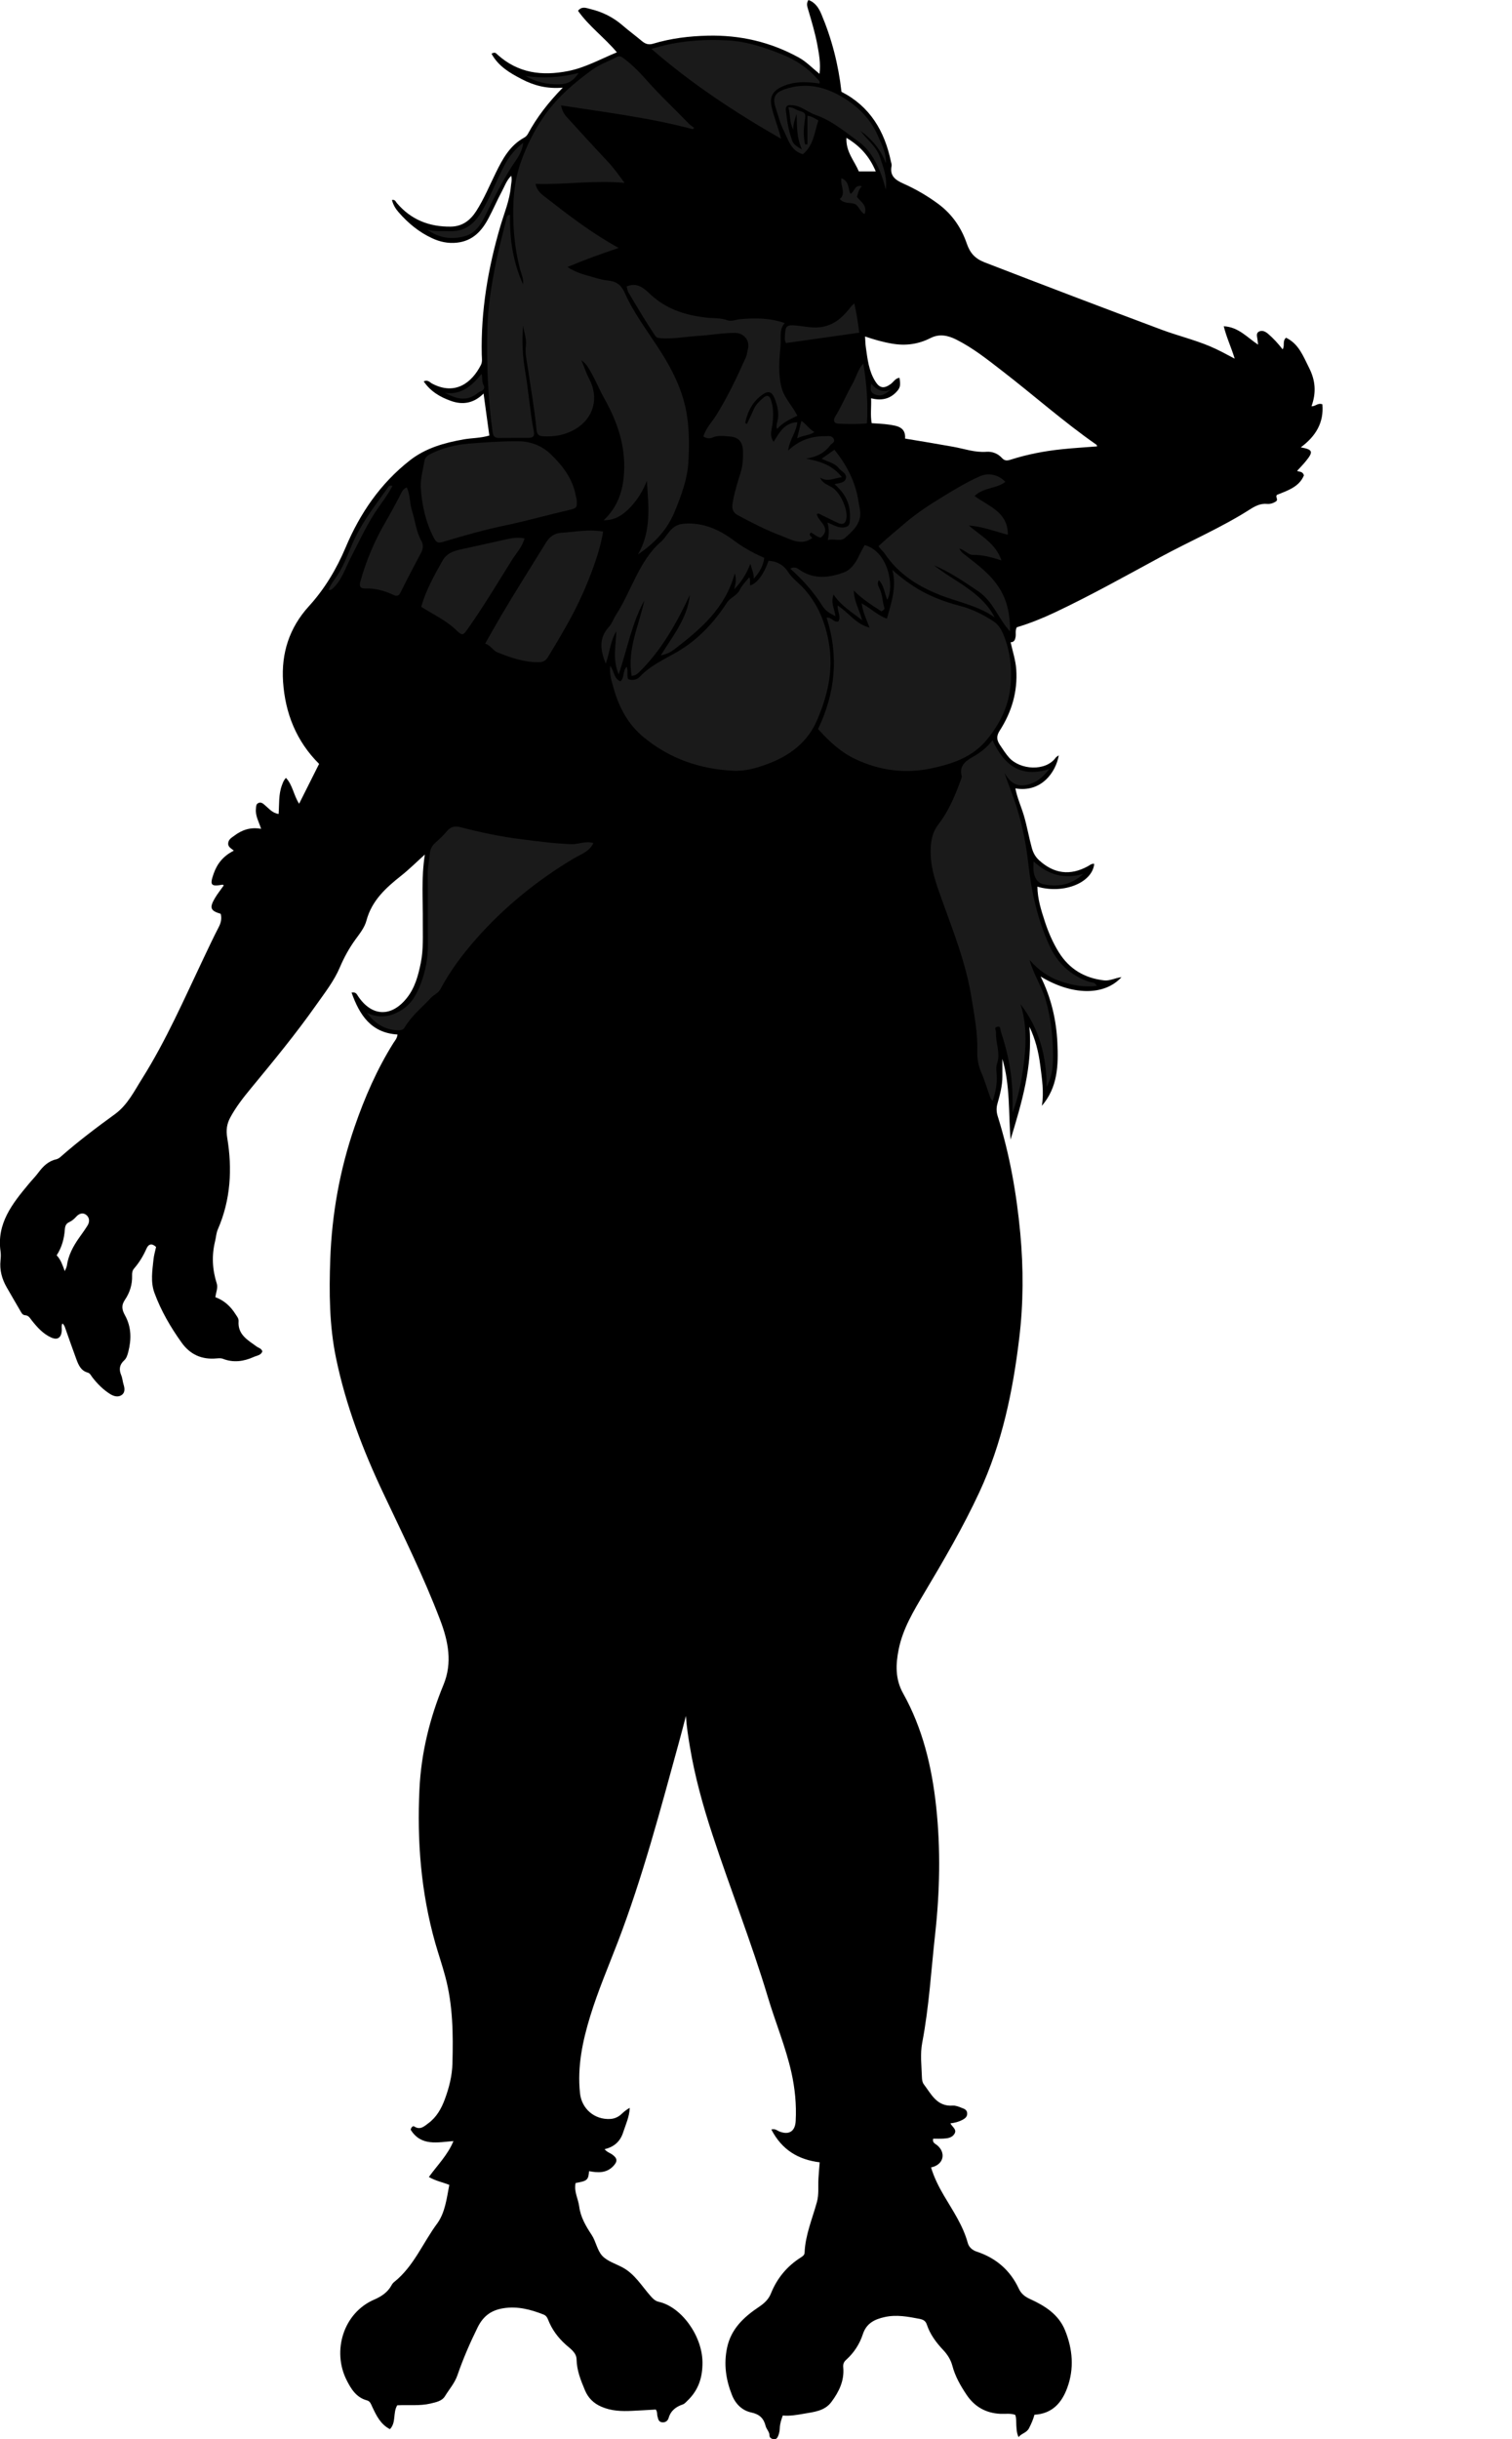 <?xml version="1.0" encoding="utf-8"?>
<!-- Generator: Adobe Illustrator 24.0.2, SVG Export Plug-In . SVG Version: 6.00 Build 0)  -->
<svg version="1.1" id="Layer_1" xmlns="http://www.w3.org/2000/svg" xmlns:xlink="http://www.w3.org/1999/xlink" x="0px" y="0px"
	 width="207.3" height="334.2" viewBox="0 0 207.3 334.2" style="enable-background:new 0 0 207.3 334.2;" xml:space="preserve">
<style type="text/css">
	.st0{fill:#1A1A1A;}
</style>
<g>
	<path d="M61.6,299.35c-0.94-0.37-1.84-0.53-2.8-1.08c1.15-1.6,2.58-3,3.37-4.92c-2.16,0.16-4.43,0.75-5.86-1.55
		c0.05-0.34,0.31-0.57,0.49-0.45c0.81,0.53,1.37-0.03,1.91-0.43c1.14-0.83,1.81-2.03,2.28-3.31c0.58-1.57,1-3.2,1.04-4.9
		c0.11-4,0.07-7.99-0.98-11.9c-0.41-1.54-0.93-3.05-1.37-4.58c-1.96-6.92-2.52-13.98-2.17-21.13c0.24-4.95,1.41-9.7,3.3-14.28
		c1.24-3.01,0.65-5.95-0.46-8.86c-2.26-5.94-5.08-11.62-7.79-17.36c-2.81-5.93-5.14-12.04-6.48-18.49c-0.94-4.5-0.96-9.06-0.8-13.62
		c0.23-6.19,1.31-12.23,3.33-18.09c1.38-4.01,3.07-7.89,5.33-11.5c0.21-0.33,0.5-0.62,0.56-1.16c-3.62-0.23-5.2-2.65-6.3-5.75
		c0.6-0.11,0.72,0.24,0.88,0.48c1.87,2.81,4.54,2.94,6.67,0.3c1.14-1.41,1.59-3.11,1.94-4.84c0.38-1.86,0.27-3.74,0.28-5.62
		c0.03-2.99-0.23-5.99,0.28-9.23c-1.18,1.06-2.15,2.03-3.21,2.87c-2.11,1.67-4.06,3.41-4.8,6.18c-0.25,0.95-0.91,1.77-1.5,2.58
		c-0.87,1.2-1.57,2.47-2.15,3.84c-0.8,1.88-2.08,3.5-3.25,5.16c-2.79,3.96-5.87,7.69-8.95,11.42c-1.04,1.26-2.05,2.55-2.83,4
		c-0.46,0.87-0.58,1.7-0.41,2.74c0.72,4.28,0.48,8.51-1.28,12.56c-0.23,0.52-0.24,1.06-0.37,1.58c-0.49,1.99-0.4,3.91,0.22,5.85
		c0.18,0.57-0.1,1.18-0.19,1.87c1.18,0.43,2.08,1.24,2.75,2.31c0.19,0.3,0.46,0.6,0.43,0.97c-0.14,1.86,1.28,2.6,2.49,3.49
		c0.25,0.18,0.61,0.22,0.77,0.64c-0.16,0.55-0.76,0.58-1.19,0.78c-1.36,0.61-2.76,0.81-4.19,0.26c-0.32-0.13-0.61-0.08-0.93-0.06
		c-1.99,0.18-3.59-0.53-4.76-2.17c-1.52-2.12-2.82-4.36-3.72-6.8c-0.56-1.52-0.29-3.08-0.13-4.63c0.06-0.55,0.22-1.09,0.35-1.67
		c-0.54-0.52-1.02-0.45-1.31,0.21c-0.44,1-0.99,1.91-1.7,2.73c-0.27,0.31-0.29,0.64-0.28,1c0.04,1.2-0.33,2.34-0.97,3.28
		c-0.56,0.82-0.4,1.42,0,2.15c0.88,1.59,0.89,3.28,0.45,4.99c-0.11,0.43-0.24,0.88-0.56,1.17c-0.66,0.6-0.74,1.25-0.41,2.04
		c0.17,0.4,0.19,0.85,0.32,1.27c0.17,0.53,0.22,1.1-0.24,1.43c-0.48,0.35-1.08,0.2-1.58-0.11c-0.96-0.6-1.75-1.39-2.44-2.28
		c-0.2-0.25-0.32-0.58-0.65-0.67c-0.94-0.26-1.26-1.03-1.56-1.83c-0.51-1.38-1-2.78-1.49-4.17c-0.09-0.26-0.16-0.53-0.43-0.73
		c-0.16,0.34-0.05,0.69-0.08,1.02c-0.09,0.95-0.59,1.29-1.46,0.9c-1.12-0.51-1.92-1.41-2.67-2.36c-0.25-0.32-0.42-0.66-0.9-0.69
		c-0.36-0.02-0.51-0.35-0.67-0.63c-0.62-1.07-1.25-2.14-1.86-3.21c-0.65-1.14-0.98-2.35-0.84-3.67c0.04-0.4,0.06-0.81,0.01-1.2
		c-0.57-3.87,1.63-6.6,3.87-9.29c0.43-0.52,0.91-1,1.31-1.54c0.63-0.84,1.35-1.58,2.44-1.82c0.22-0.05,0.44-0.19,0.62-0.35
		c2.37-2.09,4.89-3.99,7.44-5.84c1.74-1.27,2.65-3.17,3.75-4.91c3.28-5.22,5.74-10.86,8.38-16.41c0.69-1.44,1.36-2.89,2.1-4.31
		c0.31-0.6,0.44-1.18,0.27-1.82c-1.41-0.41-1.57-0.82-0.81-2.12c0.36-0.62,0.82-1.18,1.23-1.77c-0.06-0.04-0.12-0.11-0.17-0.1
		c-1.6,0.28-1.77,0.07-1.22-1.5c0.48-1.38,1.33-2.44,2.77-3.16c-0.36-0.32-0.85-0.51-0.77-1.07c0.08-0.52,0.49-0.72,0.82-0.97
		c1.05-0.8,2.24-1.22,3.69-0.95c-0.31-0.97-0.8-1.77-0.71-2.71c0.03-0.31-0.02-0.67,0.34-0.83c0.35-0.16,0.62,0.06,0.86,0.27
		c0.57,0.47,1.04,1.11,1.91,1.23c0.1-1.34-0.02-2.67,0.45-3.92c0.13-0.34,0.22-0.68,0.56-1.02c0.92,0.98,1.04,2.36,1.8,3.54
		c0.95-1.88,1.85-3.68,2.74-5.46c-3.14-3.12-4.65-6.97-4.94-11.25c-0.26-3.88,0.84-7.39,3.54-10.35c2.16-2.37,3.78-5.08,5.04-8.06
		c1.96-4.65,4.76-8.76,8.8-11.92c2.17-1.7,4.73-2.41,7.38-2.88c1.13-0.2,2.3-0.16,3.52-0.53c-0.26-1.86-0.51-3.71-0.79-5.75
		c-1.35,1.34-2.85,1.59-4.47,1.01c-1.47-0.52-2.79-1.28-3.74-2.68c0.58-0.27,0.85,0.15,1.16,0.31c3.15,1.66,5.44-0.11,6.68-2.55
		c0.23-0.44,0.13-0.95,0.12-1.42c-0.13-6,0.86-11.84,2.55-17.59c0.53-1.79,1.27-3.53,1.44-5.42c0.04-0.47,0.19-0.93,0.05-1.5
		c-0.65,0.65-0.91,1.46-1.3,2.18c-0.64,1.19-1.17,2.44-1.81,3.64c-0.93,1.76-2.18,3.12-4.34,3.35c-1.2,0.13-2.31-0.11-3.37-0.6
		c-1.81-0.83-3.31-2.07-4.61-3.56c-0.42-0.48-0.75-1.01-0.92-1.69c0.43-0.09,0.5,0.22,0.66,0.41c1.94,2.29,4.45,3.28,7.4,3.24
		c1.6-0.02,2.68-0.86,3.51-2.15c1.05-1.65,1.8-3.46,2.66-5.21c0.94-1.92,1.94-3.77,3.91-4.84c0.21-0.12,0.38-0.29,0.5-0.51
		c1.22-2.26,2.77-4.27,4.78-6.33c-2.17,0.18-3.92-0.28-5.6-1.15c-1.66-0.86-3.22-1.77-4.17-3.5c0.49-0.29,0.63-0.04,0.79,0.1
		c2.83,2.57,6.12,2.99,9.74,2.27c2.34-0.47,4.38-1.62,6.66-2.56c-1.71-2.03-3.83-3.56-5.33-5.69c0.54-0.69,1.19-0.36,1.7-0.24
		c1.64,0.39,3.13,1.13,4.42,2.25c0.84,0.73,1.75,1.39,2.6,2.11c0.49,0.41,0.93,0.59,1.61,0.38c2.42-0.73,4.92-1.03,7.43-1.09
		c4.43-0.11,8.62,0.85,12.52,3c1.02,0.56,1.81,1.41,2.83,2.23c0.18-1.45-0.07-2.71-0.3-3.98c-0.3-1.61-0.77-3.17-1.23-4.73
		C110.73,1,110.47,0.55,110.84,0c0.94,0.33,1.42,1.11,1.77,1.93c1.43,3.39,2.34,6.92,2.76,10.65c3.9,1.99,5.91,5.37,6.78,9.56
		c0.04,0.2,0.13,0.41,0.09,0.59c-0.29,1.39,0.55,1.95,1.65,2.44c1.68,0.75,3.26,1.67,4.75,2.77c1.9,1.41,3.17,3.26,3.92,5.46
		c0.43,1.25,1.11,2.03,2.42,2.54c8.07,3.12,16.16,6.2,24.27,9.23c2.2,0.82,4.49,1.37,6.67,2.29c1.11,0.47,2.15,1.04,3.36,1.68
		c-0.46-1.53-1.11-2.86-1.5-4.44c2.03,0.1,3.21,1.54,4.71,2.52c-0.04-0.28-0.07-0.51-0.09-0.73c-0.04-0.39-0.23-0.85,0.23-1.07
		c0.44-0.21,0.86,0.01,1.21,0.3c0.73,0.62,1.37,1.32,2.01,2.14c0.34-0.51-0.07-1.11,0.47-1.59c1.76,0.85,2.36,2.55,3.18,4.17
		c0.86,1.72,0.98,3.37,0.31,5.22c0.55,0.04,0.84-0.5,1.49-0.27c0.23,2.51-0.91,4.39-2.96,5.9c1.66,0.3,1.76,0.59,0.69,1.9
		c-0.35,0.43-0.74,0.83-1.19,1.32c0.21,0.17,0.74-0.01,0.93,0.62c-0.63,1.56-2.2,2.07-3.69,2.67c-0.28,0.27,0.23,0.63-0.13,0.89
		c-0.36,0.25-0.81,0.39-1.22,0.35c-0.94-0.09-1.67,0.31-2.42,0.79c-3.92,2.49-8.19,4.31-12.26,6.52c-4.78,2.59-9.52,5.24-14.43,7.56
		c-1.7,0.8-3.43,1.5-5.21,2.03c-0.25,0.44-0.1,0.89-0.17,1.32c-0.07,0.41-0.19,0.72-0.68,0.74c0.29,1.29,0.68,2.46,0.77,3.7
		c0.21,3.07-0.63,5.86-2.27,8.41c-0.47,0.73-0.42,1.29,0.03,1.95c0.4,0.59,0.78,1.2,1.26,1.74c1.53,1.7,5.02,1.92,6.4,0
		c0.09-0.12,0.25-0.19,0.41-0.31c-0.38,2.25-2.35,5.14-5.95,4.53c0.25,1.3,0.8,2.49,1.17,3.73c0.43,1.45,0.68,2.95,1.08,4.4
		c0.19,0.69,0.48,1.23,1,1.71c2.05,1.87,4.27,2.15,6.7,0.82c0.27-0.15,0.51-0.39,0.86-0.32c-0.24,2.57-4.18,4.18-7.79,3.12
		c0.02,1.68,0.52,3.24,1.02,4.77c0.48,1.47,1.1,2.91,1.93,4.24c1.44,2.29,3.51,3.52,6.17,3.83c0.81,0.1,1.54-0.33,2.41-0.44
		c-2.36,2.59-6.79,2.52-11.09-0.09c1.47,2.96,2.15,5.96,2.3,9.07c0.15,3.09,0.05,6.12-2.13,8.65c0.32-1.88,0.01-3.72-0.22-5.56
		c-0.23-1.82-0.67-3.59-1.48-5.27c0.46,5.38-1.06,10.41-2.59,15.46c-0.29-3.7-0.04-7.43-1.12-11.06c0,0.79,0,1.58,0,2.38
		c0,1.29-0.33,2.53-0.68,3.76c-0.17,0.6-0.14,1.16,0.05,1.75c1.63,5.2,2.57,10.53,3.08,15.96c0.45,4.85,0.44,9.69-0.15,14.49
		c-0.87,7.23-2.34,14.31-5.45,21.01c-2.23,4.8-4.88,9.33-7.58,13.86c-1.44,2.42-2.93,4.88-3.49,7.7c-0.41,2.04-0.49,4.05,0.61,6.02
		c2.69,4.82,3.94,10.06,4.53,15.52c0.63,5.84,0.5,11.67-0.14,17.47c-0.55,4.96-0.83,9.95-1.77,14.86c-0.3,1.57-0.09,3.19-0.04,4.79
		c0.01,0.31,0.07,0.68,0.25,0.91c1.03,1.36,1.8,3.08,3.97,2.93c0.41-0.03,0.86,0.16,1.26,0.32c0.32,0.12,0.69,0.25,0.72,0.71
		c0.04,0.49-0.29,0.73-0.64,0.92c-0.49,0.26-1.03,0.41-1.66,0.48c0.25,0.5,0.94,0.83,0.55,1.45c-0.33,0.52-0.91,0.61-1.48,0.64
		c-0.48,0.03-0.95,0.01-1.43,0.01c-0.15,0.53,0.28,0.69,0.51,0.87c1.28,1.02,0.98,2.7-0.8,3.07c0.41,1.37,1.05,2.64,1.76,3.85
		c1.23,2.09,2.62,4.1,3.27,6.49c0.15,0.56,0.6,0.99,1.24,1.2c2.63,0.87,4.58,2.54,5.76,5.07c0.31,0.67,0.81,1.09,1.52,1.41
		c2.02,0.92,3.91,2.08,4.81,4.27c1.06,2.6,1.29,5.28,0.3,7.94c-0.74,2.01-2.05,3.52-4.48,3.65c-0.18,0.65-0.44,1.25-0.75,1.85
		c-0.34,0.66-1.03,0.69-1.43,1.22c-0.27-0.56-0.27-1.08-0.31-1.59c-0.03-0.47,0.03-0.96-0.15-1.46c-0.66-0.24-1.35-0.11-2.01-0.14
		c-2.02-0.09-3.58-0.98-4.68-2.64c-0.82-1.23-1.55-2.5-1.93-3.95c-0.21-0.8-0.67-1.54-1.25-2.15c-0.97-1.03-1.8-2.14-2.25-3.49
		c-0.17-0.51-0.48-0.68-1.03-0.79c-1.58-0.3-3.13-0.6-4.75-0.24c-1.39,0.31-2.51,0.85-3,2.37c-0.44,1.34-1.21,2.52-2.27,3.48
		c-0.33,0.29-0.45,0.58-0.41,1.04c0.17,1.82-0.58,3.35-1.63,4.75c-0.92,1.24-2.39,1.36-3.75,1.6c-0.93,0.16-1.89,0.34-2.91,0.25
		c-0.21,0.58-0.39,1.13-0.41,1.72c-0.01,0.36-0.08,0.71-0.21,1.05c-0.11,0.3-0.29,0.51-0.6,0.48c-0.28-0.03-0.6-0.18-0.6-0.5
		c0-0.53-0.41-0.85-0.53-1.31c-0.26-1.05-0.84-1.62-1.98-1.86c-1.24-0.27-2.15-1.15-2.64-2.4c-0.83-2.09-1.14-4.22-0.67-6.45
		c0.54-2.6,2.31-4.23,4.37-5.61c0.74-0.49,1.33-1.05,1.64-1.83c0.85-2.11,2.22-3.76,4.14-4.97c0.25-0.16,0.47-0.32,0.48-0.64
		c0.1-2.42,1.06-4.63,1.69-6.93c0.29-1.05,0.15-2.14,0.21-3.22c0.04-0.72,0.11-1.43,0.17-2.22c-2.91-0.36-5.17-1.68-6.63-4.5
		c0.58-0.13,0.8,0.15,1.07,0.26c1.33,0.54,2.2,0.02,2.27-1.43c0.12-2.25-0.1-4.46-0.59-6.66c-0.79-3.51-2.18-6.82-3.21-10.26
		c-2.26-7.54-5.17-14.86-7.62-22.33c-1.3-3.95-2.41-7.95-3.09-12.05c-0.23-1.37-0.45-2.76-0.54-4.19c-0.32,1.22-0.63,2.45-0.97,3.67
		c-2.53,9.19-4.96,18.42-8.38,27.34c-1.29,3.35-2.7,6.65-3.76,10.09c-1.06,3.45-1.8,6.95-1.41,10.6c0.23,2.13,1.99,3.65,4.16,3.52
		c0.62-0.04,1.15-0.3,1.6-0.74c0.31-0.29,0.64-0.56,1.06-0.78c-0.05,1.21-0.55,2.27-0.91,3.37c-0.39,1.23-1.25,1.99-2.54,2.29
		c0.34,0.42,0.75,0.51,1.06,0.74c0.7,0.51,0.74,0.93,0.14,1.57c-0.94,1-2.13,0.93-3.33,0.7c-0.09,1.21-0.25,1.35-1.84,1.62
		c-0.27,1.13,0.35,2.15,0.49,3.23c0.19,1.46,0.91,2.68,1.71,3.89c0.59,0.89,0.75,2.11,1.45,2.86c0.69,0.74,1.82,1.08,2.76,1.58
		c1.69,0.9,2.63,2.53,3.84,3.9c0.32,0.36,0.62,0.7,1.14,0.82c3.08,0.68,5.96,4.62,6,8.27c0.02,2.1-0.55,3.83-2.05,5.27
		c-0.2,0.19-0.4,0.44-0.65,0.52c-0.95,0.33-1.65,0.85-1.95,1.88c-0.11,0.38-0.48,0.65-0.95,0.56c-0.45-0.09-0.48-0.49-0.57-0.82
		c-0.08-0.26,0.02-0.56-0.23-0.92c-1.03,0.06-2.13,0.13-3.24,0.18c-1.44,0.07-2.85,0.03-4.23-0.57c-1.07-0.47-1.79-1.19-2.23-2.22
		c-0.57-1.36-1.13-2.72-1.16-4.24c-0.01-0.94-0.85-1.48-1.44-2c-1.11-0.99-1.94-2.11-2.47-3.47c-0.12-0.32-0.29-0.56-0.61-0.69
		c-1.77-0.7-3.58-1.17-5.49-0.87c-1.61,0.25-2.75,1-3.55,2.61c-1.06,2.15-2,4.32-2.78,6.58c-0.37,1.07-1.13,1.92-1.71,2.87
		c-0.41,0.67-1.24,0.82-1.98,1c-1.49,0.35-3.02,0.16-4.56,0.24c-0.62,1.02-0.12,2.36-1,3.27c-1.3-0.67-1.86-1.87-2.42-3.05
		c-0.17-0.36-0.28-0.77-0.72-0.89c-1.47-0.39-2.19-1.57-2.8-2.78c-2-3.96-0.48-9.2,3.8-11.04c0.95-0.41,1.84-0.99,2.36-1.96
		c0.09-0.17,0.22-0.34,0.38-0.46c2.69-2.15,3.92-5.38,5.91-8.04C61.02,303.12,61.24,301.25,61.6,299.35z M124.09,60.09
		c2.27,0.38,4.43,0.73,6.58,1.12c1.52,0.27,2.98,0.81,4.57,0.69c0.81-0.06,1.58,0.24,2.15,0.87c0.35,0.38,0.69,0.36,1.17,0.21
		c2.28-0.73,4.63-1.18,7.02-1.43c1.6-0.17,3.21-0.26,4.83-0.39c-0.04-0.14-0.04-0.19-0.06-0.21c-4.5-3.13-8.59-6.77-12.92-10.11
		c-2.02-1.56-4.02-3.16-6.31-4.31c-1.14-0.57-2.31-0.84-3.55-0.21c-1.65,0.84-3.38,1.08-5.22,0.77c-1.26-0.21-2.47-0.55-3.75-0.99
		c0.04,0.55,0.04,1.03,0.11,1.49c0.23,1.61,0.4,3.24,1.3,4.67c0.59,0.94,1.18,1.02,2.09,0.37c0.4-0.28,0.65-0.81,1.22-0.87
		c0.18,1.06,0.11,1.4-0.48,2c-0.94,0.96-2.09,1.14-3.41,0.81c0.05,1.18-0.12,2.29,0.08,3.41c0.81,0.06,1.57,0.08,2.31,0.19
		C122.98,58.34,124.2,58.49,124.09,60.09z M8.88,174.16c0.13-0.32,0.26-0.53,0.29-0.76c0.2-1.41,0.85-2.63,1.65-3.77
		c0.39-0.55,0.79-1.1,1.15-1.67c0.35-0.53,0.33-1.13-0.15-1.51c-0.44-0.34-0.96-0.21-1.37,0.25c-0.26,0.29-0.58,0.57-0.93,0.73
		c-0.48,0.22-0.59,0.53-0.63,1.02c-0.09,1.24-0.4,2.43-1.12,3.54C8.33,172.58,8.57,173.32,8.88,174.16z M120.07,23.49
		c-0.84-2.01-2.11-3.47-4.02-4.6c-0.1,1.9,1.09,3.14,1.7,4.6C118.51,23.49,119.22,23.49,120.07,23.49z"/>
</g>
<g>
	<path class="st0" d="M94.98,17.7c-5.9-1.57-11.95-2.31-18.07-3.26c0.15,0.64,0.38,1.15,0.77,1.57c1.86,2.04,3.72,4.08,5.61,6.09
		c0.84,0.89,1.54,1.87,2.34,2.96c-4.14-0.4-8.13,0.27-12.2,0.13c0.15,0.97,0.88,1.47,1.49,1.94c3.12,2.43,6.26,4.84,9.9,6.84
		c-2.42,0.82-4.69,1.63-7.01,2.61c1.28,0.89,2.68,1.13,4.01,1.54c0.47,0.14,0.98,0.26,1.5,0.31c1.08,0.11,1.8,0.49,2.35,1.73
		c1.16,2.6,2.89,4.91,4.46,7.31c1.96,2.98,3.61,6.11,4.1,9.76c0.28,2.08,0.27,4.14,0.14,6.19c-0.14,2.26-0.95,4.41-1.8,6.52
		c-1.02,2.58-2.8,4.47-5.1,6.02c1.88-3.21,1.43-6.66,1.22-10.09c-0.52,1.34-1.25,2.54-2.18,3.54c-0.95,1.02-2.1,1.91-3.74,1.87
		c1.92-1.82,2.65-4.01,2.79-6.53c0.21-3.68-0.92-6.96-2.68-10.1c-0.83-1.47-1.42-3.06-2.36-4.48c-0.18-0.27-0.38-0.48-0.81-0.83
		c0.4,0.98,0.66,1.79,1.05,2.53c1.4,2.62,0.66,5.4-1.86,6.91c-1.41,0.84-2.92,1.1-4.54,0.99c-0.67-0.05-0.77-0.48-0.81-0.95
		c-0.26-2.78-0.77-5.52-1.16-8.28c-0.15-1.04-0.44-2.1-0.29-3.18c0.12-0.95-0.26-1.84-0.38-2.76c-0.19,2.14-0.07,4.27,0.3,6.38
		c0.23,1.31,0.37,2.64,0.55,3.97c0.19,1.36,0.32,2.73,0.61,4.07c0.16,0.74-0.07,0.96-0.72,0.97C71.12,60,69.76,59.98,68.4,60
		c-0.61,0.01-0.79-0.26-0.87-0.85c-0.65-4.69-0.82-9.4-0.71-14.13c0.07-2.85,0.51-5.65,1.05-8.43c0.44-2.3,1.07-4.56,1.61-6.84
		c0.04-0.16,0.13-0.29,0.45-0.32c-0.08,3.3,0.41,6.5,1.78,9.53c0.11-0.76-0.25-1.45-0.43-2.15c-0.53-2.07-0.81-4.15-0.89-6.29
		c-0.11-2.84,0.07-5.64,1.02-8.31c0.81-2.29,1.89-4.47,3.31-6.47c1.77-2.5,4.07-4.44,6.51-6.21c1-0.72,2.22-1.13,3.33-1.72
		c0.4-0.21,0.64-0.04,0.95,0.19c1.2,0.88,2.23,1.96,3.2,3.05c1.81,2.05,3.82,3.9,5.71,5.87c0.22,0.23,0.5,0.4,0.75,0.6
		C95.1,17.57,95.04,17.63,94.98,17.7z"/>
	<path class="st0" d="M83.66,91.24c0.58,0.72,0.48,1.75,1.41,2.11c0.58-0.51,0.27-1.42,0.85-2c0.23,0.55-0.01,1.11,0.19,1.69
		c0.57,0.23,1.19,0.12,1.6-0.31c1.47-1.56,3.39-2.4,5.19-3.45c2.81-1.64,5-4,6.76-6.7c0.48-0.74,1.35-0.93,1.76-1.76
		c0.29-0.59,0.8-1.14,1.31-1.72c0.21,0.37,0.02,0.77,0.14,1.11c0.94-0.3,1.87-1.55,2.5-3.38c1.13,0.06,2.06,0.57,2.65,1.49
		c0.6,0.95,1.52,1.56,2.24,2.37c1.95,2.2,2.94,4.71,3.41,7.58c0.6,3.7-0.23,7.11-1.66,10.43c-1.29,2.99-3.71,4.82-6.69,5.94
		c-1.55,0.58-3.14,1.05-4.82,0.96c-4.56-0.24-8.68-1.64-12.25-4.59c-2.18-1.8-3.4-4.13-4.14-6.78
		C83.85,93.29,83.53,92.36,83.66,91.24z"/>
	<path class="st0" d="M113.33,84.63c0.73-0.1,0.92,0.69,1.61,0.52c0.41-0.66-0.14-1.38-0.1-2.19c1.53,0.97,2.46,2.54,4.38,3.03
		c-0.45-1.17-0.91-2.1-1.08-3.32c1.31,0.71,2.22,1.68,3.46,2.09c0.61-2.22,1.37-4.35,0.74-6.68c0.84,0.77,1.73,1.45,2.66,2.08
		c2.04,1.38,4.29,2.25,6.65,2.86c1.66,0.43,3.14,1.19,4.56,2.11c0.9,0.58,1.3,1.58,1.64,2.54c0.64,1.81,0.83,3.67,0.75,5.59
		c-0.13,3.07-1.33,5.67-3.24,8.02c-1.98,2.44-4.69,3.35-7.6,3.98c-3.64,0.79-7.16,0.31-10.46-1.24c-1.96-0.92-3.6-2.4-5.14-4.14
		C114.5,95.01,115.04,89.91,113.33,84.63z"/>
	<path class="st0" d="M143.5,148.91c-0.02-4.16-1-7.99-3.59-11.33c0.81,2.5,0.8,5.08,0.52,7.6c-0.27,2.45-0.72,4.91-1.61,7.27
		c0-0.8,0.02-1.6,0-2.39c-0.07-3-0.65-5.92-1.61-8.76c-0.08-0.25,0.02-0.76-0.5-0.62c-0.47,0.12-0.15,0.46-0.16,0.74
		c-0.07,1.45,0.66,2.86,0.14,4.34c-0.17,0.5-0.06,1.11-0.03,1.67c0.05,1.16-0.19,2.26-0.55,3.39c-0.28-0.19-0.33-0.47-0.44-0.75
		c-0.38-1.02-0.67-2.08-1.12-3.09c-0.41-0.93-0.59-1.93-0.56-2.99c0.07-2.49-0.42-4.94-0.81-7.39c-0.75-4.66-2.5-9.02-4.08-13.43
		c-0.72-1.99-1.45-4.02-1.5-6.12c-0.04-1.38,0.08-2.85,1.07-4.12c1.44-1.86,2.33-4.05,3.13-6.26c0.04-0.11,0.07-0.24,0.05-0.35
		c-0.37-1.42,0.55-2.06,1.58-2.65c0.96-0.55,1.85-1.21,2.65-2.25c1.56,3.37,3.84,5.22,7.79,3.94c-0.9,1.15-1.8,1.93-3.18,2.19
		c-1.5,0.28-2.29-0.5-2.98-1.66c0.55,1.59,1.17,3.09,1.66,4.64c0.82,2.59,1.33,5.22,1.63,7.92c0.42,3.83,1.27,7.56,2.87,11.08
		c1.1,2.42,2.91,4.14,5.49,5c0.29,0.09,0.65,0.04,0.87,0.33c0.04,0.06,0.1,0.11,0.18,0.2c-1.76,0.25-3.41-0.07-5.05-0.63
		c-1.67-0.57-3.02-1.56-4.2-2.91c0.53,1.97,1.68,3.63,2.23,5.55c0.55,1.94,0.84,3.92,0.94,5.91
		C144.42,144.98,144.51,147.02,143.5,148.91z"/>
	<path class="st0" d="M109.31,57.85c-0.14,1.41-1.08,2.4-1.25,3.88c1.54-1.46,3.24-1.99,5.13-1.97c0.39,0,0.82-0.11,1.08,0.32
		c0.32,0.52-0.26,0.67-0.44,0.92c-0.8,1.1-1.95,1.63-3.34,1.84c1.87,0.34,3.61,0.84,4.94,2.54c-1.06,0.11-1.92,0.72-3,0.06
		c0.43,0.93,1.28,1.03,1.85,1.48c1.05,0.82,2.05,3.06,1.73,4.28c-0.19,0.72-0.7,0.65-1.21,0.41c-0.78-0.37-1.55-0.75-2.33-1.14
		c-0.14-0.07-0.26-0.2-0.49,0c0.24,1.02,2.09,1.87,0.56,3.19c-0.59-0.06-0.91-0.54-1.38-0.69c-0.4,0.41,0.19,0.54,0.18,0.77
		c-1.52,1.07-2.9,0.16-4.25-0.34c-2.05-0.77-4-1.77-5.93-2.81c-0.77-0.41-0.83-1.01-0.71-1.7c0.23-1.39,0.65-2.73,1.07-4.07
		c0.3-0.96,0.37-1.93,0.35-2.92c-0.03-1.33-0.56-2.02-1.87-2.1c-0.77-0.05-1.57-0.19-2.35,0.16c-0.33,0.15-0.78,0.13-1.22-0.17
		c0.37-1.15,1.2-1.99,1.8-2.95c1.58-2.54,2.84-5.23,4.06-7.95c0.14-0.32,0.14-0.68,0.24-1.03c0.34-1.18-0.53-2.24-1.75-2.25
		c-1.74-0.01-3.46,0.33-5.18,0.42c-1.7,0.1-3.39,0.46-5.11,0.3c-0.28-0.03-0.47-0.05-0.67-0.34c-1.29-1.92-2.46-3.9-3.64-5.89
		c-0.16-0.26-0.19-0.6-0.26-0.86c1.78-0.73,2.72,0.69,3.8,1.57c2.06,1.67,4.4,2.38,6.99,2.69c1,0.12,2.04,0.03,3.04,0.38
		c0.54,0.19,1.17-0.1,1.74-0.15c2.02-0.17,4.06-0.19,6.1,0.54c-0.81,0.89-0.48,2.04-0.57,3.04c-0.18,1.91-0.36,3.89,0.14,5.81
		c0.38,1.43,1.47,2.46,2.16,3.84c-0.97,0.47-2,0.92-2.78,1.82c-0.13-0.4-0.05-0.67,0.03-0.98c0.3-1.11,0.03-2.2-0.37-3.22
		c-0.35-0.88-0.82-1.07-1.56-0.58c-1.39,0.92-2.13,2.32-2.47,3.92c-0.01,0.03,0.11,0.08,0.23,0.17c0.31-0.66,0.64-1.31,0.92-1.97
		c0.27-0.65,0.76-1.11,1.26-1.56c0.55-0.5,0.9-0.42,1.13,0.27c0.41,1.23,0.33,2.5,0.12,3.75c-0.1,0.62-0.29,1.23,0.24,1.95
		C106.85,59.27,107.55,57.92,109.31,57.85z"/>
	<path class="st0" d="M50.3,138.78c1.7,0.78,3.22,0.56,4.75-0.39c1.38-0.85,2.07-2.15,2.61-3.54c0.7-1.8,1.04-3.69,1.01-5.65
		c-0.04-3.12,0.02-6.24-0.03-9.36c-0.02-1.01,0.22-1.96,0.3-2.95c0.04-0.52,0.3-1.03,0.75-1.43c0.57-0.5,1.12-1.03,1.61-1.61
		c0.51-0.61,1.12-0.7,1.82-0.52c2.77,0.72,5.55,1.31,8.4,1.66c2.27,0.28,4.53,0.6,6.82,0.67c0.99,0.03,1.94-0.47,3.01-0.16
		c-0.51,1.17-1.69,1.53-2.64,2.09c-5.07,3.02-9.6,6.7-13.49,11.12c-1.84,2.09-3.51,4.33-4.83,6.8c-0.32,0.59-0.89,0.76-1.28,1.18
		c-1.24,1.33-2.68,2.48-3.63,4.08c-0.17,0.28-0.4,0.4-0.85,0.39C52.75,141.12,51.42,140.24,50.3,138.78z"/>
	<path class="st0" d="M104.78,76.43c-0.14,1.1-0.62,1.95-1.44,2.86c0.02-0.76-0.25-1.23-0.46-2.04c-0.55,1.38-1.18,2.42-2.21,3.48
		c0.18-0.77,0.33-1.33,0.07-2.17c-1.32,4.81-4.72,7.67-8.27,10.39c-0.51,0.39-1.08,0.7-1.87,0.84c1.66-2.69,3.65-5.09,3.98-8.27
		c-1.84,3.89-3.9,7.62-7.03,10.65c-0.26,0.25-0.56,0.41-0.95,0.43c-0.64-3.66,1.01-6.91,1.74-10.33c-1.71,3.1-2.32,6.58-3.51,10.13
		c-0.9-2.1-0.37-4.01-0.33-5.91c-0.82,1.34-0.91,2.92-1.45,4.44c-0.74-1.84-0.99-3.49,0.43-5.03c0.41-0.45,0.61-1.09,0.95-1.61
		c1.07-1.66,1.84-3.47,2.73-5.22c0.92-1.81,1.93-3.53,3.49-4.87c0.6-0.52,0.93-1.28,1.54-1.8c0.47-0.41,0.96-0.6,1.59-0.65
		c2.68-0.2,4.9,0.84,6.97,2.4C101.96,75.04,103.26,75.77,104.78,76.43z"/>
	<path class="st0" d="M57.68,66.73c-0.03-1.24,0.33-2.41,0.52-3.61c0.07-0.44,0.42-0.72,0.82-0.92c1.66-0.84,3.48-1.28,5.29-1.42
		c2.25-0.18,4.51-0.34,6.78-0.32c1.78,0.02,3.28,0.66,4.46,1.81c1.6,1.55,2.97,3.33,3.39,5.64c0.03,0.19,0.1,0.37,0.12,0.57
		c0.08,1.06,0.05,1.14-1.05,1.4c-2.85,0.65-5.67,1.46-8.52,2.06c-2.95,0.61-5.84,1.42-8.71,2.29c-0.72,0.22-0.96,0.1-1.28-0.5
		C58.34,71.52,57.84,69.17,57.68,66.73z"/>
	<path class="st0" d="M131.52,75.14c0.29,0.59,0.64,0.76,0.94,1c1.66,1.32,3.37,2.56,4.54,4.42c1.17,1.84,1.49,3.82,1.49,5.96
		c-1.62-1.73-2.31-4.13-4.4-5.53c-1.94-1.3-3.85-2.62-6.03-3.53c2.86,2.27,6.51,3.62,8.31,7.13c-2.37-1.68-5.22-2.13-7.82-3.2
		c-2.9-1.19-5.43-2.85-7.21-5.48c-0.27-0.4-0.66-0.68-0.89-1.09c1.23-1.13,2.51-2.2,3.79-3.28c1.6-1.35,3.35-2.47,5.12-3.55
		c1.6-0.98,3.22-1.95,4.94-2.72c1.18-0.53,2.53-0.29,3.54,0.74c-1.19,0.97-2.97,0.73-4.22,1.95c1.98,1.45,4.58,2.19,4.56,5.31
		c-1.75-0.46-3.45-1.13-5.36-1.27c1.66,1.42,3.7,2.46,4.49,4.79c-1.31-0.44-2.6-0.79-3.98-0.77
		C132.81,76.03,132.32,75.4,131.52,75.14z"/>
	<path class="st0" d="M82.69,72.83c-0.28,1.69-0.77,3.3-1.33,4.86c-0.9,2.5-1.99,4.94-3.27,7.27c-0.94,1.71-1.94,3.39-2.96,5.06
		c-0.36,0.58-0.73,0.71-1.33,0.71c-1.97,0.01-3.77-0.62-5.56-1.33c-0.65-0.26-0.95-0.96-1.72-1.22c0.75-1.32,1.46-2.6,2.21-3.87
		c1.99-3.36,4.09-6.66,6.14-9.99c0.53-0.86,1.23-1.27,2.06-1.32C78.78,72.89,80.63,72.48,82.69,72.83z"/>
	<path class="st0" d="M112.36,11.44c-1.87-0.26-3.65-0.33-5.34,0.53c-1.16,0.59-1.49,1.4-1.23,2.65c0.31,1.44,0.92,2.79,1.29,4.39
		c-6.35-3.64-12.3-7.56-17.77-12.31c3.5-1.09,6.98-1.35,10.49-1.16c2.59,0.14,5.05,0.96,7.45,1.93c1.85,0.74,3.47,1.82,4.8,3.32
		C112.2,10.96,112.45,11.08,112.36,11.44z"/>
	<path class="st0" d="M71.92,73.77c-0.34,1.2-1.12,1.99-1.7,2.91c-1.97,3.14-3.87,6.33-6.01,9.37c-0.76,1.08-0.8,1.1-1.75,0.2
		c-1.38-1.3-3.11-2.09-4.71-3.11c0.63-2.25,1.77-4.28,2.92-6.32c0.7-1.24,1.97-1.44,3.17-1.69c1.64-0.35,3.27-0.74,4.91-1.09
		C69.74,73.83,70.74,73.52,71.92,73.77z"/>
	<path class="st0" d="M121.46,22.36c-0.7-1.85-1.91-3.29-3.49-4.44c0.88,1.22,2.19,2.13,2.68,3.62c0.47,1.43,1.03,2.86,0.79,4.43
		c-0.43-1.72-1.03-3.35-2.04-4.82c-0.44-0.63-0.96-1.21-1.55-1.64c-1.93-1.4-3.74-2.97-6.06-3.77c-0.79-0.28-1.49-0.83-2.31-1.14
		c-0.39-0.15-0.75-0.18-1.15-0.2c-0.51-0.03-0.63,0.35-0.59,0.68c0.15,1.44,0.38,2.87,0.89,4.24c0.18,0.49,0.62,0.75,1.32,1.16
		c-0.78-1.71-0.66-3.3-0.74-4.88c-0.17,0.72-0.52,1.39-0.44,2.17c-0.55-0.97-0.39-2.04-0.68-3.06c0.6-0.08,0.95,0.31,1.39,0.44
		c1.03,0.29,1.01,0.44,0.84,1.52c-0.16,1.03-0.17,2.09,0.05,3.11c0.11,0,0.22,0,0.33,0c0-1.29,0-2.59,0-3.92
		c0.65,0.08,1.01,0.38,1.5,0.64c-0.54,1.61-0.63,3.4-2.12,4.63c-1.64-0.45-2-1.98-2.62-3.22c-0.51-1-0.78-2.12-1.13-3.2
		c-0.44-1.37-0.08-2.02,1.28-2.49c3.09-1.05,5.88-0.25,8.47,1.45c1.94,1.27,3.47,2.96,4.36,5.11
		C120.94,19.91,121.53,21.05,121.46,22.36z"/>
	<path class="st0" d="M55.77,66.77c0.49,1.06,0.38,2.19,0.72,3.22c0.44,1.37,0.56,2.83,1.28,4.12c0.29,0.51,0.26,1.05-0.02,1.58
		c-0.97,1.84-1.94,3.67-2.86,5.53c-0.26,0.53-0.63,0.44-0.97,0.28c-1.23-0.57-2.5-0.92-3.86-0.87c-0.62,0.02-0.84-0.27-0.66-0.92
		c0.81-2.96,2.01-5.74,3.57-8.39c0.65-1.11,1.25-2.26,1.86-3.4C55.04,67.52,55.16,67.04,55.77,66.77z"/>
	<path class="st0" d="M121.65,82.18c-0.4-0.88-0.41-1.92-1.16-2.69c-0.26,0.44-0.09,0.77,0.08,1.11c0.44,0.85,0.39,1.82,0.69,2.71
		c0.06,0.16-0.19,0.33-0.42,0.45c-1.24-0.81-2.54-1.6-3.78-2.85c0.04,1.57,0.8,2.68,1.14,4.07c-1.43-1.13-2.89-1.97-3.91-3.52
		c-0.43,1.11,0.12,1.95,0.26,2.96c-0.74-0.35-1.34-0.69-1.78-1.38c-1.2-1.91-2.7-3.59-4.41-5.12c0.55-0.37,1.02-0.02,1.26,0.15
		c2,1.37,4.12,1.09,6.14,0.33c0.83-0.31,1.54-1.23,1.97-2.17c0.24-0.53,0.55-1.04,0.82-1.55C121.78,75.56,122.66,80.36,121.65,82.18
		z"/>
	<path class="st0" d="M117.13,41.58c0.3,1.32,0.5,2.58,0.68,4c-3.29,0.47-6.64,0.94-10.04,1.42c-0.27-0.41-0.15-0.9-0.13-1.35
		c0.06-1.03,0.36-1.15,1.4-1.06c1.32,0.12,2.6,0.47,3.98,0.14c1.55-0.37,2.54-1.34,3.47-2.48C116.65,42.04,116.8,41.82,117.13,41.58
		z"/>
	<path class="st0" d="M118.36,49.8c0.46,2.72,0.66,5.41,0.5,8.21c-1.32,0.13-2.62,0.09-3.91,0.04c-0.63-0.03-0.75-0.47-0.42-1.01
		c0.89-1.43,1.51-3,2.35-4.45C117.39,51.69,117.61,50.63,118.36,49.8z"/>
	<path class="st0" d="M114.42,66.34c0.58-0.18,1.38-0.12,1.55-0.8c0.17-0.69-0.62-0.94-0.97-1.39c-0.56-0.72-1.46-0.86-2.35-1.3
		c0.63-0.44,1.17-0.82,1.75-1.23c1.71,2.12,2.89,4.41,3.3,7.07c0.11,0.74,0.35,1.45,0.2,2.22c-0.25,1.23-1.17,1.99-2.01,2.76
		c-0.67,0.61-1.53,0.06-2.4,0.33c0.21-0.88,0.18-1.63-0.05-2.4c0.77,0.26,1.4,0.76,2.24,0.66c0.52-0.07,0.78-0.22,0.83-0.78
		C116.7,69.3,116.09,67.82,114.42,66.34z"/>
	<path class="st0" d="M71.73,19.56c-0.15,1.44-0.97,2.32-1.58,3.29c-1.32,2.09-2.44,4.27-3.52,6.49c-0.63,1.3-1.38,2.61-2.93,3.03
		c-1.82,0.49-3.55,0.24-5.12-0.91c1.01,0.3,2.04,0.18,3.06,0.22c1.98,0.08,3.29-0.9,4.29-2.53c1.3-2.11,2.12-4.46,3.3-6.63
		C69.83,21.4,70.6,20.45,71.73,19.56z"/>
	<path class="st0" d="M45.06,80.83c0.27-0.81,0.8-1.39,1.21-2.03c1.08-1.65,1.63-3.54,2.5-5.29c1.2-2.4,2.83-4.49,4.37-6.65
		c0.12-0.17,0.25-0.43,0.66-0.28c-0.51,1-1.17,1.91-1.8,2.79c-1.59,2.21-2.68,4.67-3.92,7.06c-0.75,1.44-1.22,3.08-2.49,4.22
		C45.46,80.75,45.36,80.88,45.06,80.83z"/>
	<path class="st0" d="M141.7,118.02c2.04,1.87,4.18,2.46,6.82,1.72c-1.7,1.55-3.51,1.8-5.46,1.41c-0.79-0.16-1.26-0.86-1.36-1.86
		C141.67,118.94,141.7,118.59,141.7,118.02z"/>
	<path class="st0" d="M115.36,24.42c1.1,0.42,0.88,1.42,1.24,2.13c0.56-0.23,0.55-1.32,1.57-1.03c-0.46,0.42-0.51,0.95-0.68,1.45
		c0.52,0.69,1.48,1.17,1.04,2.36c-0.69-0.35-0.78-1.23-1.44-1.42c-0.62-0.18-1.36,0.02-1.95-0.64
		C116.06,26.48,115.17,25.45,115.36,24.42z"/>
	<path class="st0" d="M61.01,53.83c2.28,0.31,3.7-1,5.02-2.61c0.15,0.55,0,1.07,0.27,1.55c0.16,0.29,0.1,0.67-0.37,0.84
		c-0.32,0.11-0.58,0.38-0.88,0.56C63.64,55.01,62.33,54.52,61.01,53.83z"/>
	<path class="st0" d="M79.33,10c-0.73,1.12-1.52,1.54-2.68,1.55c-1.66,0.02-3.18-0.3-4.61-1.15C74.43,10.77,76.81,10.63,79.33,10z"
		/>
	<path class="st0" d="M109.87,57.67c0.68,0.43,1.06,1.13,1.79,1.52c-0.71,0.5-1.54,0.43-2.37,0.87
		C109.51,59.16,109.69,58.44,109.87,57.67z"/>
	<path class="st0" d="M122.18,53.36c-0.68,0.5-1.26,1.08-2.23,0.68c-0.75-0.31-0.56-0.83-0.51-1.48
		C120.2,53.46,121.07,53.85,122.18,53.36z"/>
</g>
</svg>

